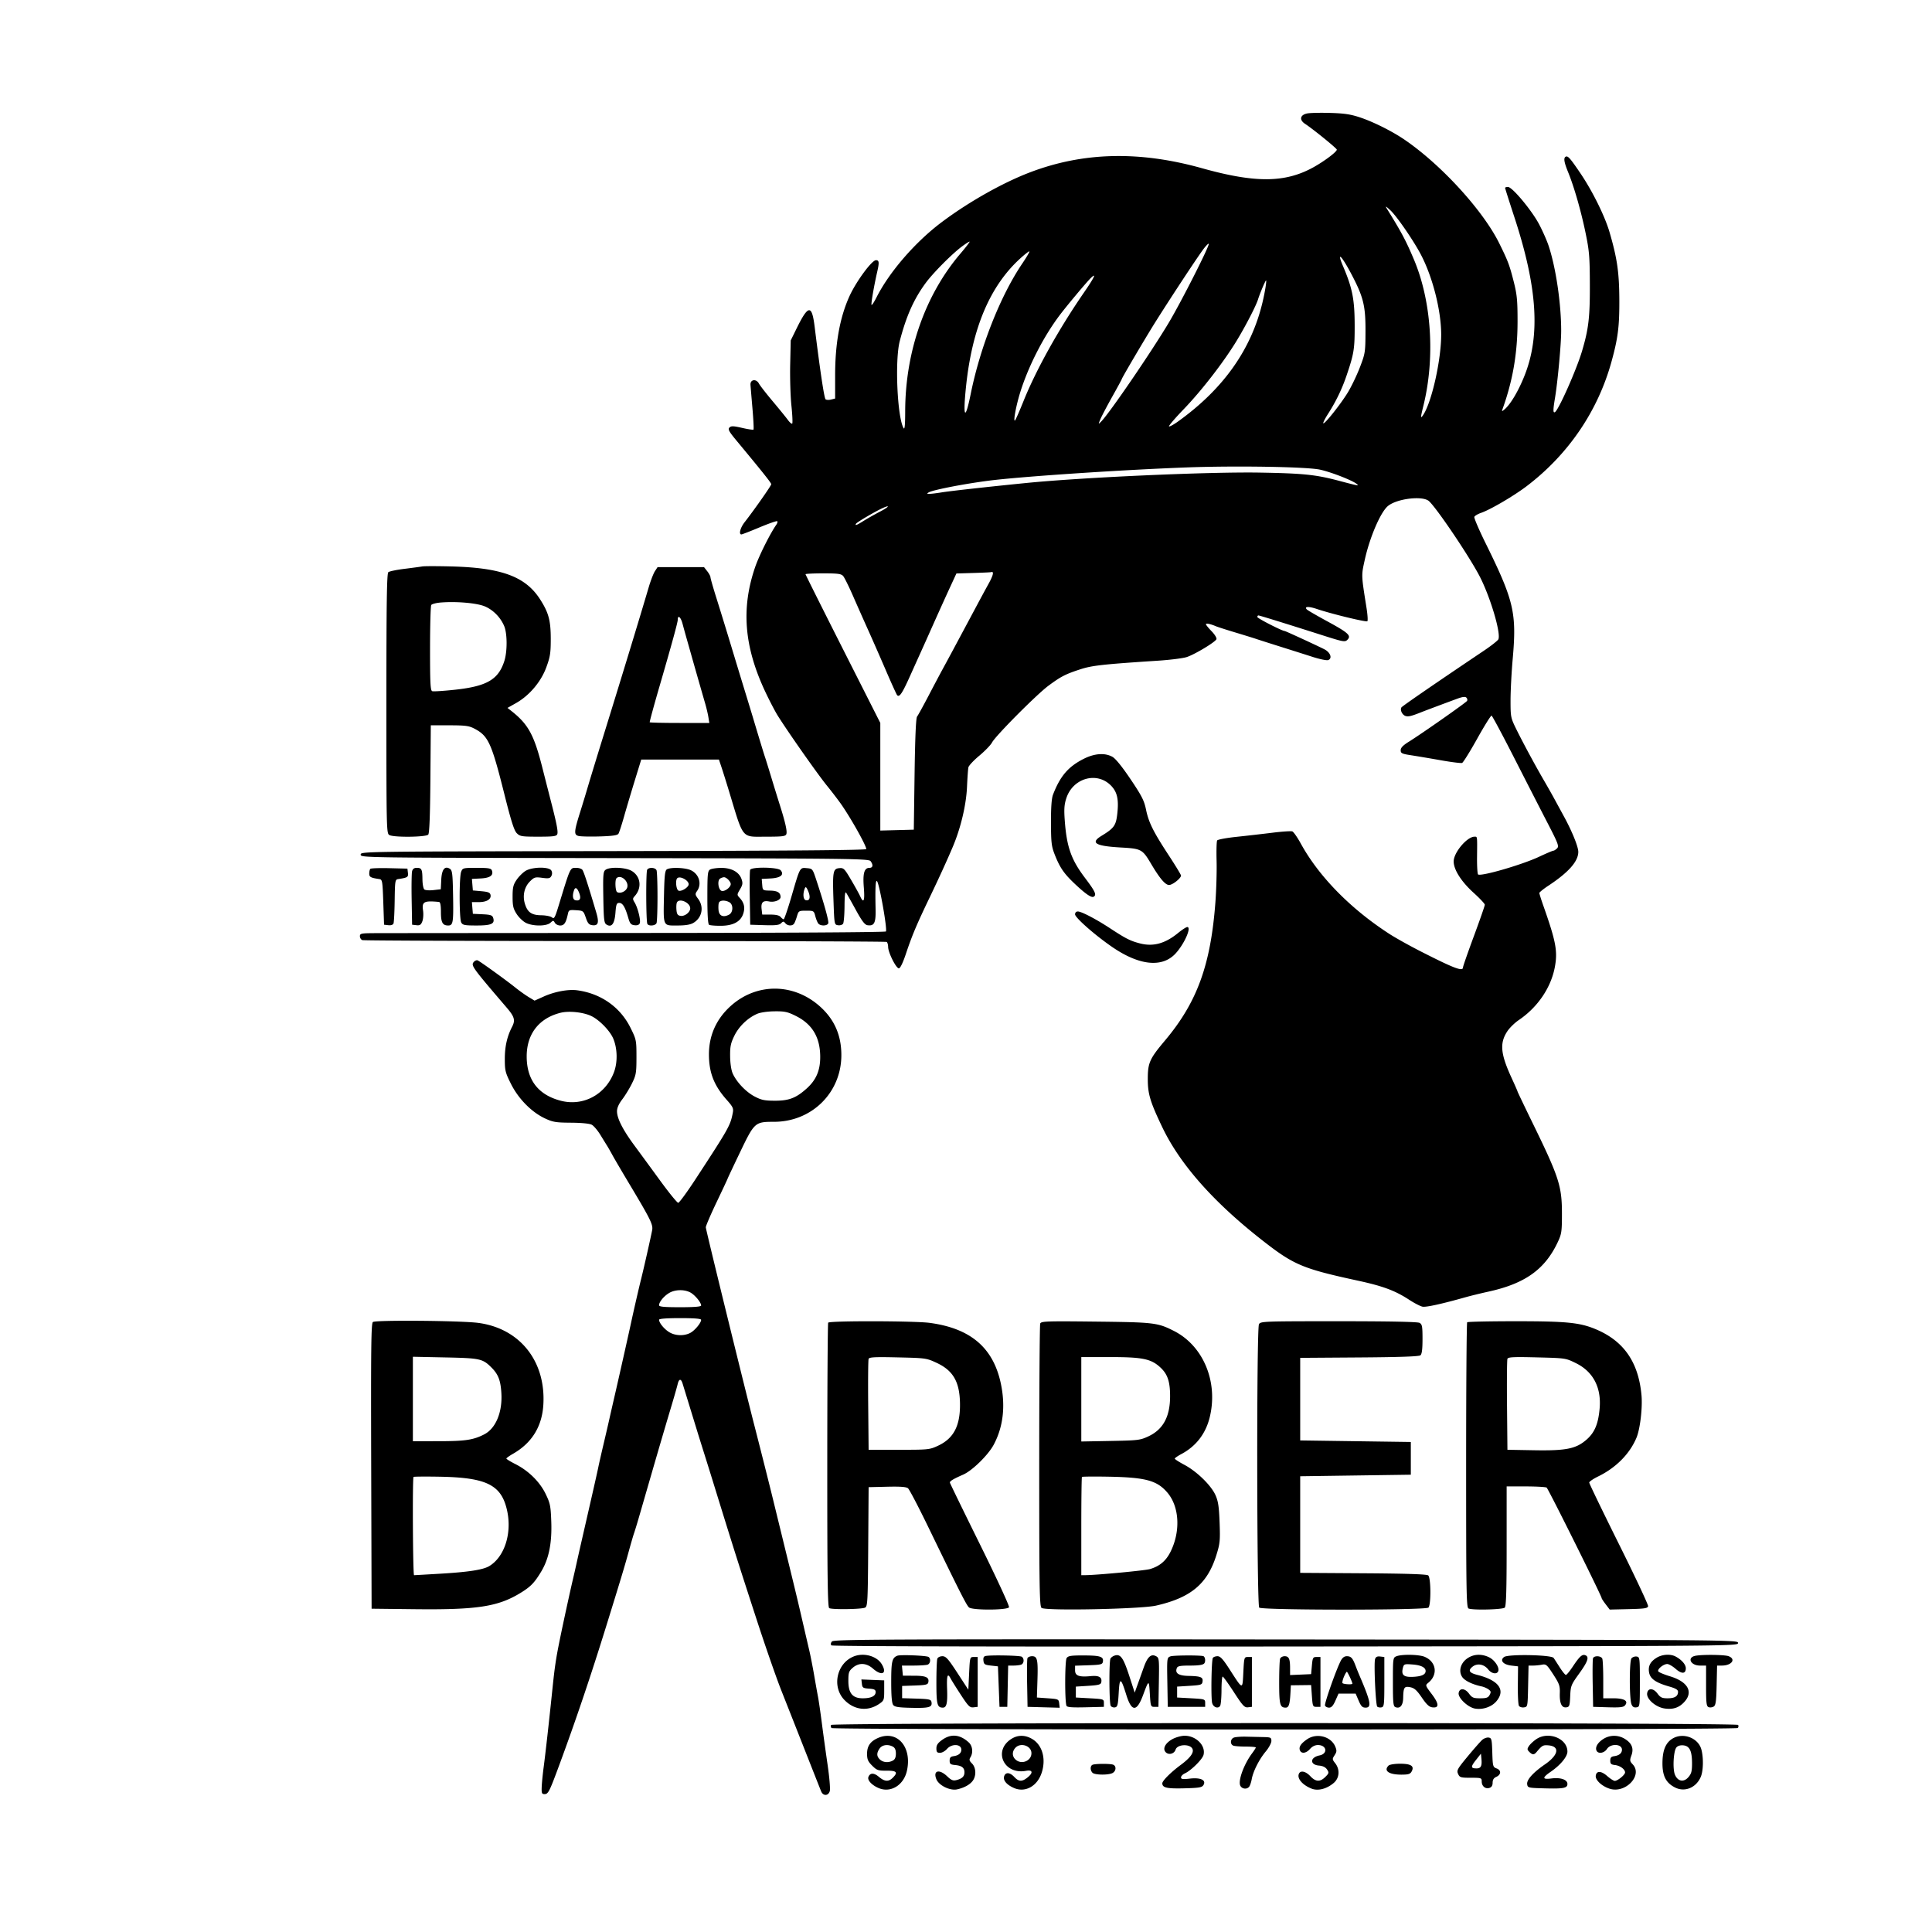 <svg xmlns="http://www.w3.org/2000/svg" width="1240" height="1240"><path d="M839 72.813c-4.591.901-5.258 4.133-1.377 6.676C842.835 82.903 858 95.223 858 96.042c0 1.432-8.239 7.608-15.329 11.489-18.008 9.86-37.082 9.979-71.171.445-40.277-11.264-76.251-10.396-110.5 2.664-17.539 6.689-39.32 18.983-56.591 31.943-16.939 12.712-33.612 31.943-41.845 48.266-1.484 2.943-2.917 5.131-3.185 4.864-.456-.456 1.523-12.013 3.665-21.406 1.357-5.951 1.201-7.307-.839-7.307-2.671 0-12.81 13.803-17.065 23.233-6.139 13.606-9.14 30.279-9.14 50.78v14.77l-2.645.664c-1.454.365-3.031.277-3.504-.196-.879-.879-3.47-18.124-7.002-46.604-1.784-14.386-4.075-14.12-11.668 1.353l-3.681 7.5-.344 15.495c-.19 8.523.168 20.39.794 26.372.626 5.983.857 11.159.513 11.503-.344.345-1.602-.713-2.795-2.351-1.192-1.637-5.58-7.036-9.751-11.998-4.17-4.962-8.138-10.061-8.817-11.332-1.737-3.25-5.668-2.662-5.424.811.097 1.375.675 8.296 1.285 15.381.611 7.085.9 13.091.644 13.347-.257.257-3.535-.234-7.286-1.091-5.661-1.293-7.045-1.332-8.148-.233-1.104 1.101-.344 2.512 4.5 8.35C489.707 303.286 495 309.932 495 310.79c0 .902-10.971 16.544-17.114 24.401-2.744 3.511-3.864 7.809-2.034 7.809.469 0 5.709-2.035 11.645-4.522s11.049-4.265 11.363-3.952c.313.314.034 1.336-.621 2.272-3.953 5.652-11.027 19.796-13.523 27.039-9.136 26.504-7.156 51.179 6.423 80.065 2.74 5.829 6.405 12.848 8.143 15.598 6.949 10.994 25.531 37.435 31.272 44.5 3.352 4.125 7.651 9.75 9.553 12.5 6.36 9.197 15.893 26.266 15.893 28.457 0 .711-51.071 1.117-162.25 1.29-161.499.252-162.25.262-162.25 2.253s.749 2.001 163 2.247c151.842.231 163.086.364 164.25 1.942 1.831 2.48 1.527 4.311-.715 4.311-3.345 0-4.349 3.524-3.607 12.666.695 8.562-.125 10.511-2.348 5.584-.682-1.513-3.307-6.26-5.832-10.55-4.278-7.267-4.801-7.78-7.635-7.5-4.001.395-4.319 2.255-3.644 21.3.527 14.875.551 15.003 2.918 15.337 1.313.186 2.768-.264 3.235-1 .466-.735.881-5.837.921-11.337.052-6.949.376-9.542 1.062-8.5.543.825 3.329 5.775 6.191 11 3.961 7.231 5.755 9.578 7.509 9.827 4.323.613 5.368-1.461 5.173-10.264-.303-13.695-.033-19.022.912-18.013 1.531 1.635 6.682 30.715 5.717 32.277-.33.535-66.402.931-161.333.967-88.426.034-164.262.094-168.524.134-6.912.064-7.75.277-7.75 1.965 0 1.041.695 2.16 1.545 2.486.85.326 76.713.596 168.585.6 91.872.005 167.452.263 167.955.574.503.311.929 1.776.947 3.256.043 3.607 5.108 13.691 6.876 13.691.889 0 2.582-3.504 4.59-9.5 3.931-11.739 6.883-18.736 15.185-36 5.799-12.058 11.153-23.777 14.848-32.5 5.112-12.07 8.612-26.836 9.124-38.5.254-5.775.655-11.4.891-12.5.236-1.1 3.395-4.475 7.021-7.5 3.625-3.025 7.284-6.819 8.132-8.432 2.258-4.298 28.733-30.93 36.301-36.517 8.008-5.912 10.821-7.36 20.339-10.467 7.535-2.46 14.42-3.225 49.751-5.531 8.025-.524 16.459-1.596 18.742-2.383 5.361-1.847 18.206-9.604 18.9-11.415.3-.78-1.068-3.039-3.098-5.118-1.999-2.047-3.634-4.07-3.634-4.497 0-.788 2.885-.197 6.5 1.332 1.1.465 6.725 2.268 12.5 4.006 5.775 1.738 11.625 3.548 13 4.023 1.375.475 8.35 2.704 15.5 4.954 7.15 2.249 16.669 5.27 21.153 6.712 4.484 1.442 8.903 2.334 9.82 1.982 2.803-1.076 1.421-4.949-2.473-6.926-4.972-2.525-24.946-11.723-25.456-11.723-1.605 0-17.544-8.151-17.544-8.973 0-.565.303-1.027.674-1.027.71 0 17.263 5.125 41.139 12.738 13.37 4.264 14.423 4.454 15.983 2.894 2.647-2.647.683-4.46-12.737-11.758-6.735-3.663-12.692-7.107-13.239-7.654-1.994-1.994 1-2.175 6.313-.381 9.431 3.184 31.759 8.602 32.48 7.881.383-.383.143-4.189-.533-8.458-3.423-21.626-3.39-20.721-1.143-30.936 3.163-14.383 10.055-30.456 14.781-34.473 5.689-4.834 22.404-6.863 26.442-3.209 4.982 4.509 25.371 34.695 32.272 47.78 6.823 12.938 13.941 36.554 12.304 40.822-.319.83-4.552 4.179-9.408 7.442-30.867 20.743-52.328 35.503-52.851 36.349-1.019 1.649.509 4.824 2.648 5.503 1.814.575 3.743.103 10.375-2.539 2.358-.939 15.953-6.037 22.796-8.548 3.397-1.247 5.108-1.449 5.863-.694.587.587.78 1.531.429 2.099-.716 1.158-29.215 21.143-37.338 26.183-3.767 2.338-5.25 3.882-5.25 5.468 0 1.959.765 2.327 6.75 3.244 3.712.569 12.298 2.017 19.079 3.217 6.781 1.201 12.9 1.964 13.598 1.696.698-.267 5.05-7.263 9.671-15.545 4.621-8.282 8.775-14.948 9.23-14.813.455.134 6.898 12.157 14.317 26.718 7.419 14.561 17.035 33.328 21.368 41.706 7.045 13.619 7.719 15.393 6.362 16.75-.835.835-1.909 1.518-2.387 1.518s-4.609 1.755-9.179 3.901c-10.879 5.107-36.836 12.652-39.112 11.369-.441-.25-.752-5.25-.691-11.112.145-13.891.234-13.158-1.602-13.158-4.826 0-13.41 10.189-13.395 15.9.014 5.328 4.914 12.994 12.945 20.25 3.864 3.493 7.031 6.884 7.036 7.537.006.653-3.14 9.699-6.99 20.103-3.85 10.405-7 19.433-7 20.064 0 2.85-5.414.821-26.755-10.027-7.291-3.705-16.501-8.836-20.467-11.402-24.996-16.17-45.279-36.856-56.902-58.033-2.176-3.965-4.617-7.462-5.424-7.772-.807-.31-6.527.066-12.71.836-6.183.769-16.549 1.957-23.036 2.639-6.487.682-12.106 1.727-12.487 2.322-.381.596-.547 6.483-.371 13.083.177 6.6-.165 18.525-.759 26.5-3.004 40.281-11.75 64.31-32.312 88.765-10.042 11.944-11.126 14.411-11.084 25.235.035 9.232 1.601 14.365 9.287 30.447 11.257 23.553 32.363 47.55 63.122 71.767 21.2 16.691 26.447 18.933 62.74 26.81 15.863 3.443 23.685 6.371 32.624 12.213 3.281 2.145 7.125 4.131 8.542 4.415 2.309.461 12.3-1.736 27.992-6.157 3.025-.852 9.543-2.44 14.484-3.529 23.423-5.161 36.147-14.281 44.357-31.793 2.434-5.194 2.659-6.729 2.659-18.173 0-17.667-1.853-23.432-18.502-57.554-5.499-11.269-9.998-20.679-9.998-20.909 0-.23-1.722-4.158-3.827-8.728-7.121-15.464-7.742-22.329-2.706-29.938 1.45-2.192 4.751-5.417 7.335-7.167 12.243-8.29 20.819-21.005 23.217-34.423 1.773-9.92.564-16.234-7.469-39.012-1.402-3.977-2.55-7.626-2.55-8.109 0-.482 2.587-2.582 5.75-4.667 13.001-8.57 19.25-15.635 19.25-21.764 0-3.248-4.01-13.173-9.073-22.452L997.231 512c-1.349-2.475-4.155-7.425-6.236-11-5.601-9.625-13.622-24.489-17.807-33-3.573-7.265-3.688-7.844-3.688-18.5 0-6.05.62-17.975 1.379-26.5 2.64-29.689.832-37.413-17.431-74.445-4.217-8.549-7.449-16.111-7.183-16.803.266-.693 2.227-1.862 4.359-2.599 6.03-2.084 21.1-10.927 29.376-17.237 26.676-20.342 45.583-48.157 54.323-79.916 4.13-15.004 5.07-22.444 4.994-39.5-.08-17.698-1.361-26.595-6.252-43.394-3.005-10.324-10.967-26.434-18.731-37.902-6.68-9.866-8.115-11.458-9.536-10.579-1.366.844-.896 3.651 1.654 9.875 3.823 9.336 8.253 24.759 11.199 39 2.392 11.556 2.697 15.277 2.749 33.5.06 20.836-.828 28.281-5.072 42.5-3.542 11.864-14.925 37.515-17.301 38.983-1.286.795-1.288-1.358-.008-8.983 1.729-10.294 3.976-34.629 3.979-43.076.005-17.626-3.422-40.785-8.108-54.794-1.128-3.371-3.874-9.567-6.104-13.769-4.764-8.978-17.187-23.861-19.917-23.861-1.028 0-1.869.264-1.869.586 0 .322 2.677 8.76 5.948 18.75 14.826 45.272 16.789 76.002 6.505 101.823-3.844 9.653-8.807 18.084-12.608 21.423-1.692 1.486-2.056 1.564-1.615.347 6.724-18.547 9.77-36.267 9.77-56.831 0-13.365-.362-17.07-2.484-25.436-2.686-10.587-3.695-13.253-9.323-24.621-10.494-21.195-37.672-50.819-61.193-66.699-7.641-5.159-19.275-10.983-27.572-13.803-6.348-2.157-10.221-2.765-19.428-3.053-6.325-.197-13.075-.05-15 .327M890.171 134c9.506 15.372 12.157 20.355 17.293 32.5 11.374 26.897 13.719 63.106 6.089 94-1.858 7.522-1.889 8.438-.208 5.973 5.546-8.133 11.684-35.5 11.638-51.882-.045-15.602-5.597-37.23-13.244-51.591-4.866-9.138-15.322-24.279-19.338-28-3.017-2.796-3.465-2.997-2.23-1M617.5 158.115c-6.43 4.788-18.48 16.892-23.281 23.385-7.648 10.343-12.558 21.333-16.756 37.5-3.187 12.276-1.573 48.832 2.461 55.758.726 1.246 1.024-1.836 1.046-10.834.092-38.342 12.824-74.657 35.47-101.174 3.641-4.262 6.268-7.719 5.84-7.682-.429.038-2.58 1.409-4.78 3.047m154.292 2.588c-6.091 8.474-26.323 39.437-33.52 51.297C729.908 225.785 720 242.74 720 243.269c0 .21-2.756 5.297-6.123 11.306-3.368 6.009-6.781 12.5-7.585 14.425-1.458 3.493-1.457 3.496.522 1.5 5.296-5.341 32.119-44.579 43.354-63.42 8.109-13.599 26.443-49.802 25.632-50.614-.309-.308-2.112 1.599-4.008 4.237m-117.104 5.299c-19.377 17.709-30.786 44.757-34.679 82.209-2.073 19.946-.565 22.366 2.985 4.789 6.127-30.335 19.064-63.079 33.133-83.861 2.741-4.049 4.79-7.555 4.554-7.791-.236-.237-2.933 1.858-5.993 4.654m207.243 4.677c6.056 14.231 7.483 21.401 7.528 37.821.042 15.532-.408 18.352-5.191 32.5-2.917 8.63-6.786 16.645-11.874 24.598-1.959 3.062-3.338 5.791-3.065 6.064.796.796 11.314-12.451 15.861-19.976 2.292-3.795 5.742-11.014 7.666-16.043 3.379-8.835 3.499-9.615 3.549-23.143.061-16.297-1.342-21.949-9.105-36.673-6.204-11.766-9.55-14.974-5.369-5.148M700.242 178.3c-2.799 2.669-16.124 18.611-20.623 24.672-10.117 13.63-19.38 31.761-24.612 48.171-2.78 8.722-4.906 20.002-3.519 18.673.393-.377 2.856-6.002 5.474-12.5 8.086-20.073 22.584-46.098 38.754-69.566 6.601-9.581 8.231-12.984 4.526-9.45m109.996 6.45c-1.105 2.613-2.345 5.875-2.755 7.25-1.255 4.203-8.411 18.005-14.259 27.5-8.365 13.582-22.229 31.439-33.464 43.104-5.529 5.74-9.783 10.706-9.453 11.036.329.33 2.983-1.113 5.896-3.206 29.138-20.932 47.045-46.31 54.21-76.828 1.547-6.591 2.654-13.606 2.147-13.606-.172 0-1.218 2.137-2.322 4.75M761.5 300.009c-39.324 1.464-98.513 5.333-123 8.04-15.492 1.712-39.418 6.209-42.436 7.975-1.318.771-1.249.919.436.94 1.1.013 4.619-.405 7.821-.929 5.446-.892 28.9-3.499 54.179-6.023 36.516-3.645 117.301-7.246 150-6.686 28.076.481 36.026 1.302 50.888 5.254 12.436 3.308 13.331 3.458 11.215 1.89-3.303-2.448-16.574-7.567-23.465-9.051-8.52-1.836-54.073-2.585-85.638-1.41M566 326.332c-4.793 2.244-15.986 8.837-16.55 9.749-.947 1.532.381 1.051 4.8-1.739 2.316-1.462 7.096-4.162 10.622-6 5.927-3.089 6.815-4.671 1.128-2.01m-295 37.227c-1.375.24-6.55.935-11.5 1.546s-9.562 1.568-10.25 2.126c-.982.796-1.25 18.89-1.25 84.356 0 81.375.046 83.367 1.934 84.378 2.971 1.59 23.567 1.341 24.93-.301.753-.908 1.194-12.387 1.373-35.75l.263-34.414 12 .022c10.384.02 12.555.317 16.124 2.207 8.825 4.672 10.859 9.156 19.146 42.211 4.282 17.078 6.201 23.107 7.898 24.81 2.066 2.075 3.143 2.25 13.818 2.25 9.642 0 11.678-.265 12.185-1.585.615-1.603-.373-6.788-3.889-20.415a7784.388 7784.388 0 01-5.773-22.609c-5.306-20.889-8.988-27.58-19.901-36.159l-2.392-1.881 5.433-3.066c8.584-4.844 16.042-13.636 19.468-22.948 2.502-6.8 2.881-9.226 2.871-18.337-.013-11.775-1.364-16.781-6.83-25.313-9.34-14.578-24.614-20.273-56.658-21.125-9.075-.241-17.625-.243-19-.003m149.345 3.037c-.935 1.428-2.72 6.04-3.965 10.25-6.398 21.62-16.685 55.375-28.085 92.154-4.688 15.125-9.577 31.1-10.863 35.5a1041.33 1041.33 0 01-5.012 16.5c-4.029 12.815-4.167 14.774-1.096 15.545 1.393.35 7.532.483 13.642.295 8.192-.251 11.339-.71 11.979-1.749.478-.774 2.091-5.724 3.585-11 1.494-5.275 4.586-15.666 6.873-23.091l4.157-13.5h49.864l1.674 5c.92 2.75 3.039 9.5 4.709 15 9.683 31.905 7.712 29.5 24.179 29.5 10.235 0 12.172-.248 12.702-1.628.668-1.743-.648-7.626-4.225-18.872-1.224-3.85-3.655-11.725-5.402-17.5-1.747-5.775-3.563-11.625-4.036-13-.719-2.093-4.235-13.628-8.076-26.5-.492-1.65-2.688-8.85-4.879-16-2.191-7.15-6.297-20.65-9.125-30-2.828-9.35-6.897-22.57-9.043-29.377-2.146-6.808-3.902-12.935-3.902-13.616 0-.68-.933-2.423-2.073-3.872L451.855 364H422.046l-1.701 2.596m204.324 1.151l-10.831.322-3.79 8.216c-3.545 7.683-8.918 19.586-14.091 31.215a1829.4 1829.4 0 01-4.49 10 9837.552 9837.552 0 00-7.43 16.48c-4.995 11.105-6.751 13.719-8.217 12.228-.382-.389-3.6-7.458-7.149-15.708s-8.684-19.95-11.411-26c-2.727-6.05-7.122-15.95-9.767-22-2.646-6.05-5.484-11.788-6.307-12.75-1.262-1.476-3.273-1.75-12.841-1.75-6.24 0-11.345.245-11.345.544 0 .3 10.8 21.898 24 47.997l24 47.453v69.074l10.75-.284 10.75-.284.5-35.598c.334-23.764.868-36.064 1.606-37 .608-.771 3.929-6.802 7.38-13.402s7.507-14.25 9.013-17c1.506-2.75 4.305-7.925 6.219-11.5l7.631-14.25c2.283-4.262 6.013-11.238 8.288-15.5 2.275-4.262 5.648-10.49 7.495-13.838 2.922-5.296 3.452-7.928 1.451-7.2-.32.117-5.457.358-11.414.535m-341.647 18.944c-3.013.236-5.819.965-6.235 1.619-.416.655-.763 13.242-.772 27.971-.012 21.982.235 26.878 1.378 27.316.766.294 7.465-.132 14.885-.947 20.31-2.232 27.676-6.566 31.448-18.502 1.947-6.161 1.877-17.645-.137-22.361-2.377-5.569-7.01-10.293-12.332-12.573-5.041-2.16-18.041-3.322-28.235-2.523m151.984 11.059c.005 1.654-3.824 15.627-11.716 42.75-3.563 12.246-6.29 22.239-6.29 23.049 0 .248 8.609.451 19.132.451h19.131l-.605-3.75c-.333-2.062-1.263-6-2.065-8.75-1.582-5.42-7.973-27.749-8.874-31-.305-1.1-1.452-5.15-2.551-9a787.402 787.402 0 01-3.121-11.25c-1.12-4.236-3.052-5.824-3.041-2.5M695.5 487.061c-9.86 4.988-15.05 11.048-19.647 22.939-.923 2.388-1.339 8.108-1.31 18 .039 12.821.317 15.195 2.407 20.5 3.28 8.329 5.87 12.124 12.672 18.571 7.031 6.664 10.92 9.33 12.334 8.456 1.991-1.23 1.01-3.341-5.652-12.162-8.84-11.703-11.702-19.881-12.93-36.938-.518-7.209-.3-10.133 1.063-14.237 4.248-12.791 19.473-17.127 28.486-8.113 4.071 4.071 5.189 8.791 4.221 17.822-.852 7.943-1.98 9.553-10.233 14.601-7.277 4.451-3.88 6.513 12.239 7.43 13.531.77 14.037 1.045 19.805 10.764 5.459 9.197 8.976 13.306 11.389 13.306 2.219 0 7.656-4.295 7.656-6.047 0-.531-3.463-6.251-7.696-12.71-10.104-15.419-13.043-21.316-14.758-29.613-1.205-5.829-2.709-8.785-9.918-19.5-5.402-8.029-9.644-13.268-11.644-14.38-4.852-2.699-11.488-2.229-18.484 1.311m-457.803 70.576c-.383.383-.697 1.738-.697 3.011 0 2.27.821 2.721 6.5 3.575 1.867.28 2.033 1.264 2.5 14.789l.5 14.488 2.756.317c1.723.198 2.965-.23 3.315-1.142.308-.802.643-7.464.744-14.803.173-12.505.311-13.364 2.185-13.647 6.147-.93 6.633-1.239 6.313-4.01l-.313-2.715-11.553-.28c-6.355-.154-11.867.033-12.25.417m26.786 1.613c-.305 1.237-.426 9.45-.269 18.25l.286 16 2.75.316c2.232.257 2.951-.213 3.823-2.5.59-1.549.799-4.659.462-6.912-.845-5.664.574-6.431 10.215-5.522.855.081 1.25 2.108 1.25 6.418 0 6.771 1.038 8.7 4.681 8.7 3.147 0 3.44-1.881 3.105-19.892-.249-13.381-.515-15.537-2.036-16.495-3.288-2.071-5.216.404-5.544 7.116l-.295 6.021-4.705.534c-2.589.294-5.222.108-5.853-.412-.631-.52-1.177-3.42-1.213-6.444-.078-6.56-.508-7.428-3.68-7.428-1.681 0-2.592.689-2.977 2.25m31.492.315c-1.303 3.427-1.253 30.046.06 32.501.904 1.688 2.159 1.934 9.878 1.934 9.503 0 11.832-1.076 10.617-4.906-.531-1.671-1.657-2.05-6.833-2.298l-6.197-.296-.31-3.75-.311-3.75h4.37c5.088 0 8.122-1.822 7.601-4.566-.295-1.554-1.446-2.032-5.859-2.434l-5.491-.5-.307-3.698-.308-3.699 5.704-.301c6.002-.318 8.316-2.001 7.102-5.166-.518-1.348-2.223-1.636-9.684-1.636-8.801 0-9.084.072-10.032 2.565m41.353-.624c-1.744 1.064-4.331 3.642-5.75 5.729-2.17 3.193-2.578 4.913-2.578 10.862 0 5.95.419 7.714 2.65 11.154 1.457 2.247 4.172 4.813 6.034 5.7 4.588 2.188 13.094 2.125 15.569-.115 1.811-1.639 1.961-1.639 2.879 0 .532.951 2.08 1.729 3.439 1.729 2.545 0 3.692-1.712 4.892-7.303.568-2.646.866-2.787 5.293-2.5 4.58.296 4.727.409 6.243 4.803 1.272 3.685 2.048 4.557 4.283 4.817 3.69.428 4.328-1.704 2.428-8.115-5.403-18.237-8.047-26.357-8.938-27.452-.559-.687-2.257-1.25-3.772-1.25-4.194 0-3.702-1.044-11.461 24.308-2.378 7.77-2.881 8.653-4.27 7.5-.867-.72-3.969-1.339-6.894-1.377-6.257-.082-8.844-1.927-10.513-7.497-1.554-5.187-.302-10.648 3.257-14.207 2.739-2.739 3.357-2.921 7.877-2.322 4.115.546 5.059.36 5.869-1.153.62-1.159.62-2.42.001-3.528-1.422-2.54-12.248-2.398-16.538.217m51.337-.685c-1.522 1.113-1.686 3.112-1.441 17.642.241 14.335.495 16.525 2.026 17.489 3.292 2.074 5.196-.406 5.75-7.489.431-5.52.769-6.398 2.462-6.398 2.169 0 3.786 2.673 5.746 9.5 1.086 3.782 1.732 4.551 4.048 4.817 1.818.209 2.964-.228 3.37-1.285.733-1.911-1.308-10.081-3.339-13.367-1.265-2.045-1.257-2.541.065-4.001 4.748-5.247 3.936-12.587-1.784-16.122-3.829-2.366-14.089-2.844-16.903-.786m26.714-.061c-.875 1.417-.758 33.383.128 34.817.972 1.573 5.219 1.144 5.886-.594.334-.87.607-8.483.607-16.918 0-8.435-.273-16.048-.607-16.918-.71-1.852-4.94-2.124-6.014-.387m12.621-.218c-1.201.757-1.565 3.973-1.824 16.121-.445 20.847-.846 19.902 8.439 19.902 5.281 0 8.433-.506 10.402-1.669 5.575-3.293 6.962-10.163 3.106-15.379-2.037-2.755-2.089-3.162-.667-5.193 3.11-4.44 1.203-10.744-3.996-13.211-3.597-1.707-13.103-2.058-15.46-.571m27.75.103c-1.557.907-1.75 2.879-1.75 17.911 0 11.068.374 17.122 1.085 17.562.597.369 3.977.654 7.511.634 7.937-.046 12.729-2.61 14.413-7.714 1.293-3.918.624-7.029-2.17-10.087-1.911-2.09-1.909-2.153.118-5.589 1.723-2.919 1.876-3.978.959-6.609-1.571-4.506-6.467-7.195-13.034-7.158-2.96.017-6.17.489-7.132 1.05m25.693.207c-.271.707-.369 8.92-.218 18.25l.275 16.963 9.142.286c7.102.222 9.48-.051 10.651-1.222 1.327-1.326 1.656-1.331 2.73-.036 1.493 1.799 4.569 1.92 5.668.222.445-.687 1.273-2.825 1.841-4.75.998-3.384 1.195-3.5 5.936-3.5 4.767 0 4.93.099 5.809 3.5.497 1.925 1.368 4.063 1.936 4.75 1.394 1.689 5.72 1.588 6.387-.149.496-1.293-2.711-12.841-7.942-28.601-2.096-6.313-2.264-6.509-5.843-6.806-4.535-.378-4.274-.86-9.795 18.056-2.368 8.112-4.636 14.75-5.04 14.75-.404 0-1.295-.675-1.98-1.5-.818-.986-3.05-1.5-6.513-1.5h-5.268l-.413-3.54c-.501-4.286.901-5.669 4.929-4.863 3.278.656 7.274-.933 7.25-2.882-.036-2.819-1.934-3.994-6.629-4.103-4.854-.112-4.856-.114-5.163-3.81l-.308-3.699 5.704-.301c6.38-.338 8.868-2.341 6.481-5.218-1.721-2.074-18.845-2.333-19.627-.297m-85.776 5.38c-1.076 1.075-.765 8.155.39 8.868 2.073 1.281 5.903-.527 6.546-3.091 1.002-3.989-4.305-8.409-6.936-5.777m39 0c-1.324 1.323-.684 7.389.841 7.974 1.882.722 6.492-2.195 6.492-4.107 0-2.584-5.641-5.559-7.333-3.867m27.509.203c-2.014 1.277-1.112 7.531 1.148 7.959 2.036.386 5.676-2.444 5.676-4.413 0-1.607-2.763-4.421-4.321-4.401-.649.009-1.775.393-2.503.855m54.408 6.197c-1.452 3.463-1.115 7.348.669 7.718 2.496.517 3.095-1.968 1.424-5.903-1.078-2.539-1.6-2.991-2.093-1.815M368.48 571.25c-1.27 3.476-.908 6.183.876 6.553 2.893.599 3.757-1.043 2.417-4.595-1.263-3.346-2.514-4.089-3.293-1.958m65.918 8.155c-.296.772-.395 2.91-.218 4.75.251 2.626.821 3.416 2.652 3.675 2.685.381 6.168-2.348 6.168-4.83 0-3.821-7.338-6.888-8.602-3.595m27 0c-.296.772-.395 2.91-.218 4.75.356 3.725 3.044 4.866 6.768 2.873 2.721-1.456 2.796-6.56.118-7.993-2.739-1.465-6.034-1.283-6.668.37M690 586.835c0 2.121 12.547 13.177 23.644 20.836 17.547 12.11 32.422 13.626 40.982 4.176 5.6-6.181 10.277-16.847 7.388-16.847-.68 0-3.324 1.709-5.875 3.797-8.343 6.829-15.991 8.913-24.535 6.688-6.187-1.612-8.964-3.019-19.218-9.742-8.968-5.88-18.297-10.743-20.608-10.743-1.058 0-1.778.743-1.778 1.835m-385.958 30.614c-1.848 2.227-1.038 3.347 21.208 29.317 4.981 5.815 5.606 8.071 3.404 12.289-3.17 6.076-4.654 12.612-4.654 20.507 0 7.566.31 8.826 3.973 16.144 4.776 9.542 13.169 18.066 21.746 22.085 5.141 2.409 6.999 2.717 16.781 2.783 6.709.045 11.898.557 13.303 1.313 1.267.682 3.742 3.585 5.5 6.451 1.758 2.866 3.755 6.1 4.437 7.186.681 1.087 2.18 3.718 3.331 5.846 1.151 2.129 6.099 10.563 10.997 18.744 13.485 22.523 15.156 25.909 14.506 29.386-.839 4.484-5.519 25.213-7.112 31.5-1.295 5.11-4.693 19.895-6.436 28-1.547 7.193-8.215 36.873-10.56 47-1.337 5.775-2.876 12.525-3.419 15-.544 2.475-2.158 9.45-3.588 15.5-1.43 6.05-2.964 12.8-3.41 15-.735 3.626-3.436 15.555-10.642 47-1.386 6.05-2.91 12.8-3.385 15a753.67 753.67 0 01-2.397 10.5c-1.728 7.332-5.998 26.962-8.157 37.5-2.649 12.928-3.4 17.928-4.959 33-2.151 20.81-4.365 40.527-5.613 50-.579 4.4-1.131 10.025-1.225 12.5-.147 3.862.107 4.5 1.791 4.5 2.397 0 3.12-1.418 9.435-18.5 10.608-28.692 20.23-57.176 30.404-90 9.236-29.799 11.63-37.742 14.167-47 1.432-5.225 3.004-10.625 3.494-12 .489-1.375 1.802-5.65 2.918-9.5 1.116-3.85 5.221-18.025 9.121-31.5 3.901-13.475 8.922-30.575 11.158-38 2.236-7.425 4.371-14.85 4.744-16.5.827-3.653 2.166-3.863 3.196-.5.421 1.375 2.633 8.575 4.914 16l5.07 16.5c.507 1.65 2.197 7.05 3.757 12 1.559 4.95 4.017 12.825 5.462 17.5 13.885 44.939 16.067 51.83 28.494 90 5.461 16.775 12.515 37.025 15.674 45 3.159 7.975 9.995 25.3 15.19 38.5s9.863 25.013 10.372 26.25c1.292 3.141 4.755 2.949 5.572-.309.353-1.407-.292-8.945-1.435-16.75-1.142-7.805-2.8-19.816-3.684-26.691-.885-6.875-2-14.525-2.479-17-.479-2.475-1.606-8.775-2.505-14-.899-5.225-2.266-12.2-3.039-15.5-.773-3.3-2.34-10.05-3.481-15-4.028-17.46-4.934-21.249-11.361-47.5-3.567-14.575-7.365-30.1-8.438-34.5-2.154-8.829-7.933-31.752-11.723-46.5C477.002 886.986 453 789.115 453 787.72c0-.903 3.15-8.234 7-16.29 3.85-8.057 7-14.784 7-14.95 0-.166 3.567-7.738 7.927-16.827 9.282-19.352 9.616-19.653 21.829-19.653C521.063 720 540 701.258 540 677.203c0-12.609-4.353-22.672-13.371-30.908-16.753-15.299-40.525-15.702-57.261-.97-9.468 8.334-14.377 19.096-14.353 31.463.023 11.724 3.251 19.941 11.467 29.192 3.913 4.405 4.388 5.431 3.838 8.274-1.585 8.181-2.459 9.738-23.86 42.488-5.478 8.383-10.502 15.246-11.165 15.25-.663.004-5.838-6.345-11.5-14.11a6067.724 6067.724 0 00-16.666-22.75c-7.41-10.039-11.105-17.308-11.119-21.873-.007-2.158 1.128-4.733 3.394-7.702 1.873-2.453 4.684-7.069 6.247-10.258 2.602-5.307 2.843-6.737 2.846-16.846.003-10.763-.094-11.242-3.771-18.687-6.603-13.369-18.998-22.112-34.277-24.178-5.705-.772-14.452.853-21.41 3.975l-5.936 2.664-3.801-2.296c-2.091-1.263-5.827-3.923-8.302-5.912-6.112-4.913-22.973-17.071-24.469-17.646-.666-.255-1.786.229-2.489 1.076m55.692 32.581c-13.838 3.475-21.69 13.601-21.69 27.97 0 15.095 7.403 24.729 21.889 28.483 14.376 3.725 28.695-3.944 34.111-18.271 2.423-6.41 2.251-15.176-.423-21.577-2.115-5.062-8.994-12.12-14.195-14.565-5.216-2.452-14.304-3.394-19.692-2.04m126.266.648c-6.075 2.629-11.717 8.044-14.669 14.077-2.354 4.812-2.791 6.94-2.72 13.239.05 4.507.713 8.905 1.658 11.006 2.491 5.539 8.509 11.846 14.093 14.771 4.33 2.267 6.396 2.691 13.138 2.692 8.942.003 13.533-1.787 20.328-7.927 6.093-5.505 8.685-11.695 8.598-20.536-.122-12.357-5.152-20.708-15.622-25.94-5.292-2.645-7.154-3.049-13.714-2.978-4.395.047-9.063.719-11.09 1.596m-56.633 179.24c-3.365 2.052-6.367 5.731-6.367 7.805 0 .973 3.212 1.277 13.5 1.277 9.119 0 13.5-.356 13.5-1.096 0-1.988-4.107-6.908-7.029-8.419-3.949-2.042-9.853-1.854-13.604.433M423 847.035c0 1.979 3.227 5.942 6.472 7.947 3.856 2.384 9.49 2.606 13.499.533 2.922-1.511 7.029-6.431 7.029-8.419 0-.74-4.381-1.096-13.5-1.096-8.639 0-13.5.373-13.5 1.035M239.338 848.5c-1.127.831-1.312 16.433-1.097 92.5l.259 91.5 27.5.316c40.141.461 53.602-1.598 68-10.4 6.599-4.034 8.987-6.491 13.348-13.734 4.914-8.159 6.954-18.211 6.476-31.899-.358-10.235-.694-11.901-3.615-17.938-3.774-7.8-11.005-14.916-19.523-19.214-3.127-1.578-5.683-3.153-5.678-3.5.004-.347 1.891-1.707 4.194-3.023 12.131-6.93 18.679-17.492 19.529-31.499 1.693-27.921-15.04-48.988-41.731-52.541-11.001-1.464-65.823-1.924-67.662-.568m292.21.423c-.314.508-.578 41.761-.586 91.675-.011 71.954.247 90.913 1.247 91.531 1.682 1.04 20.822.77 23.029-.325 1.599-.792 1.759-3.933 2-39.083l.262-38.221 11.858-.283c8.527-.203 12.297.078 13.421 1 .86.706 6.695 11.858 12.967 24.783 20.616 42.483 24.673 50.486 26.223 51.718 2.375 1.889 24.918 1.739 25.651-.171.307-.798-8.068-18.904-18.609-40.234-10.542-21.33-19.245-39.198-19.339-39.706-.178-.957 2.185-2.388 8.536-5.171 5.841-2.558 16.051-12.568 19.587-19.203 6.035-11.323 7.61-24.517 4.641-38.89-4.802-23.246-19.379-35.765-45.758-39.296-9.704-1.299-64.34-1.403-65.13-.124m136.089.581c-.351.913-.637 42.068-.637 91.455 0 78.227.191 89.955 1.486 91.03 2.386 1.98 63.65.759 73.457-1.464 22.321-5.061 32.944-13.919 38.704-32.276 2.369-7.55 2.55-9.335 2.124-21-.373-10.215-.897-13.717-2.634-17.618-2.788-6.262-11.95-15.205-19.914-19.44-3.423-1.819-6.223-3.62-6.223-4.001 0-.382 1.913-1.711 4.25-2.956 9.305-4.952 15.505-12.931 18.104-23.298 5.695-22.712-3.879-46.037-22.854-55.682-10.48-5.327-12.684-5.592-50.113-6.013-32.009-.361-35.17-.249-35.75 1.263m140.398.43c-1.586 2.964-1.425 180.276.165 181.866 1.731 1.731 106.869 1.731 108.6 0 1.742-1.742 1.625-19.202-.139-20.666-.921-.764-13.948-1.193-41.75-1.373l-40.411-.261v-62l35.5-.5 35.5-.5v-21L870 925l-35.5-.5v-53l37.912-.262c25.953-.18 38.334-.613 39.25-1.373.943-.782 1.338-3.871 1.338-10.452 0-8.213-.234-9.468-1.934-10.378-1.26-.674-19.39-1.035-51.965-1.035-48.44 0-50.064.061-51.066 1.934m133.632-1.267c-.367.366-.667 41.718-.667 91.893 0 82.264.155 91.286 1.582 91.833 2.996 1.15 21.959.666 23.218-.593.892-.892 1.2-11.044 1.2-39.5V954l12.25.015c6.737.009 12.774.349 13.414.756 1.014.645 35.336 69.619 35.336 71.012 0 .29 1.158 2.047 2.574 3.903l2.574 3.374 12.164-.28c10.233-.236 12.213-.535 12.471-1.886.17-.884-8.262-18.842-18.737-39.907-10.475-21.065-19.046-38.811-19.046-39.435 0-.625 2.587-2.399 5.75-3.943 11.454-5.593 20.265-14.504 24.589-24.871 2.323-5.57 3.936-19.263 3.209-27.238-1.932-21.196-11.316-34.773-29.252-42.325-10.286-4.331-18.663-5.175-51.379-5.175-16.821 0-30.884.3-31.25.667M265 897.899V925l16.75-.011c16.92-.011 22.111-.797 29.096-4.409 7.345-3.799 11.67-14.212 10.949-26.365-.488-8.24-1.983-12.13-6.328-16.475-5.702-5.702-7.292-6.051-29.717-6.514l-20.75-.428v27.101m292.495-25.746c-.29.755-.407 14.192-.261 29.86l.266 28.487H577c19.029 0 19.637-.064 25.181-2.663 10.07-4.721 14.274-13.011 13.954-27.519-.299-13.598-4.495-20.752-15.036-25.641-6.451-2.992-7.008-3.07-24.838-3.478-14.823-.34-18.338-.161-18.766.954M694 898.094v27.093l18.75-.349c17.768-.331 19.044-.486 24.357-2.973 9.439-4.417 13.898-12.693 13.887-25.774-.007-9.207-1.565-13.97-5.927-18.132-6.097-5.816-11.464-6.959-32.682-6.959H694v27.094m273.503-25.964c-.294.768-.415 14.215-.269 29.883l.266 28.487 17 .302c20.761.369 27.08-.92 33.886-6.911 5.124-4.51 7.427-10.046 8.296-19.943 1.176-13.395-4.164-23.599-15.19-29.026-6.61-3.255-6.683-3.265-25.041-3.725-15.14-.38-18.507-.214-18.948.933m-702.087 75.787c-.76.76-.43 63.083.334 63.078.413-.002 8.175-.446 17.25-.985 17.889-1.063 27.086-2.501 31-4.846 9.677-5.797 14.584-20.694 11.574-35.131-3.526-16.909-12.908-21.718-43.408-22.249-8.983-.156-16.52-.096-16.75.133m428.999 0c-.228.229-.415 14.516-.415 31.75V1011l2.75-.03c7.659-.085 38.218-2.976 41.368-3.914 6.194-1.844 10.223-5.238 13.127-11.056 6.572-13.168 5.734-28.991-2.013-38.042-6.717-7.847-14.102-9.8-38.567-10.2-8.709-.142-16.022-.07-16.25.159m-160.449 105.624c-.818.985-.934 1.891-.322 2.503.609.609 106.969.868 291.408.708 289.697-.251 290.448-.257 290.448-2.252 0-1.995-.751-2.001-290.126-2.252-260.551-.226-290.257-.094-291.408 1.293m14.034 9.577c-10.959 4.347-14.253 19.339-6.123 27.864 6.258 6.561 14.968 7.619 22.261 2.704 3.235-2.18 3.362-2.509 3.362-8.726v-6.46l-7.321-.295-7.321-.295.321 2.795c.289 2.513.75 2.826 4.571 3.102 3.407.247 4.25.686 4.25 2.215 0 2.561-2.942 3.978-8.26 3.978-6.559 0-9.24-3.24-9.24-11.167 0-5.341.311-6.273 2.806-8.42 3.982-3.425 8.715-3.212 13.041.587 5.701 5.005 9.239 3.137 5.55-2.93-3.165-5.204-11.469-7.501-17.897-4.952m28-.459c-3.459 1.317-4 3.595-4 16.841 0 8.952.397 13.639 1.25 14.76 1.002 1.317 3.387 1.687 12.025 1.867 11.171.232 13.206-.379 12.557-3.771-.31-1.623-1.516-1.892-9.593-2.144l-9.239-.287v-7.844l8.239-.291c7.102-.25 8.288-.546 8.594-2.146.598-3.128-1.579-4.113-9.118-4.129l-7.215-.015-.313-3.25-.314-3.25h7.482c4.115 0 8.193-.273 9.063-.607 1.801-.691 2.128-3.938.498-4.945-1.415-.874-17.969-1.53-19.916-.789m56.657.176c-1.272.239-1.686 1.088-1.465 3 .272 2.357.828 2.723 4.808 3.165l4.5.5.5 13 .5 13h5l.279-13.25.279-13.25h3.389c1.864 0 4.101-.273 4.971-.607 1.886-.724 2.096-3.942.332-5.084-1.207-.781-19.477-1.156-23.093-.474m51.94 1.33c-1.165 1.663-1.262 27.552-.115 30.617.361.965 3.386 1.212 12.249 1l11.769-.282v-2.5c0-2.444-.2-2.511-9-3l-9-.5v-7l7.99-.5c6.665-.417 8.047-.798 8.333-2.298.617-3.24-1.455-4.444-6.769-3.933-7.538.724-10.054-.214-10.054-3.749v-2.942l8.739-.289c7.589-.251 8.785-.533 9.094-2.145.64-3.351-1.527-4.102-11.965-4.146-8.403-.036-10.272.24-11.271 1.667m30.403-1.436c-.825.314-1.831 1.066-2.235 1.671-1.029 1.541-.922 28.804.12 30.448.47.742 1.701 1.187 2.735.99 1.626-.31 1.948-1.563 2.38-9.26.578-10.285 1.347-10.09 4.876 1.233 3.432 11.013 6.709 11.063 10.756.166 3.714-10.002 3.793-10.019 4.347-.977.506 8.261.591 8.5 3.021 8.5h2.5l.275-15.701c.261-14.891.171-15.758-1.75-16.786-3.25-1.739-5.515.307-7.959 7.192a2934.024 2934.024 0 01-4.013 11.226l-1.779 4.931-3.387-10.427c-4.012-12.351-5.813-14.757-9.887-13.206m36.224.362c-2.251.854-2.272 1.03-2 16.636l.276 15.773h24v-2.5c0-2.444-.2-2.511-9-3l-9-.5v-7l8-.5c7.362-.46 8.026-.68 8.32-2.754.401-2.824-1.162-3.452-8.999-3.617-6.438-.136-8.778-1.692-7.512-4.993.508-1.324 2.137-1.636 8.537-1.636 5.486 0 8.258-.421 9.049-1.373 1.093-1.317.586-4.508-.752-4.737-3.596-.614-19.162-.464-20.919.201m145.026-.06c-2.198.884-2.25 1.263-2.25 16.468 0 13.487.218 15.648 1.636 16.192 2.97 1.139 4.858-1.117 4.958-5.928.142-6.823.698-7.655 4.582-6.861 2.61.533 4.196 1.959 7.383 6.638 3.026 4.445 4.744 6.041 6.755 6.277 4.482.527 4.366-2.235-.359-8.493-4.208-5.573-4.239-5.675-2.258-7.28 6.387-5.172 5.202-13.517-2.369-16.68-3.645-1.523-14.614-1.725-18.078-.333m45.648 1.253c-4.434 2.979-5.936 8.202-3.452 11.994 1.592 2.429 6.567 4.85 12.554 6.109 1.375.289 3.344 1.144 4.377 1.899 1.562 1.142 1.682 1.736.714 3.543-.951 1.778-2.055 2.171-6.096 2.171-4.339 0-5.207-.368-7.183-3.041-2.614-3.535-6.136-3.694-6.62-.3-.438 3.076 5.836 9.068 10.39 9.922 4.975.934 10.772-1.024 13.844-4.676 6.048-7.187 1.566-13.428-12.134-16.895-5.332-1.349-6.241-2.823-3.238-5.254 3.028-2.453 7.417-1.698 10.121 1.74 2.156 2.74 5.574 3.322 6.429 1.094.91-2.372-2.323-7.229-5.961-8.955-4.805-2.28-9.733-2.047-13.745.649m23.448-.773c-2.894 2.151-.574 4.881 4.666 5.489l4.309.5-.134 12c-.074 6.6.242 12.602.702 13.337.461.736 1.911 1.186 3.224 1 2.362-.334 2.39-.473 2.666-13.587l.279-13.25h2.846c1.565 0 4.14-.253 5.721-.563 2.656-.52 3.21-.047 7.272 6.212 3.913 6.028 4.379 7.36 4.224 12.08-.211 6.467 1.195 9.509 4.197 9.082 1.968-.28 2.211-.99 2.481-7.221.285-6.582.558-7.268 5.75-14.468 5.591-7.751 6.593-10.747 3.938-11.765-2.011-.772-3.707.761-8.005 7.236-1.974 2.974-3.976 5.407-4.45 5.407-.473 0-2.221-2.138-3.883-4.75s-3.456-5.379-3.986-6.149c-1.404-2.036-29.178-2.551-31.817-.59m97.968.439c-4.161 2.537-5.647 5.464-4.872 9.595.744 3.965 4.338 6.454 12.808 8.87 4.22 1.204 5.75 2.113 5.75 3.413 0 2.855-2.105 4.172-6.67 4.172-3.598 0-4.624-.479-6.518-3.041-2.66-3.598-6.137-3.693-6.635-.182-.522 3.679 5.44 8.893 11.147 9.749 5.683.852 9.714-.593 13.196-4.732 5.261-6.252 1.467-12.525-9.608-15.889-3.803-1.156-7.211-2.58-7.573-3.165-.832-1.346 3.275-4.74 5.737-4.74 1.02 0 3.446 1.398 5.392 3.106 3.919 3.441 6.532 3.281 6.532-.4 0-2.412-2.789-5.575-6.684-7.581-3.301-1.7-8.44-1.346-12.002.825m24.875-1.236c-5.597 1.069-3.162 6.286 2.933 6.286H1095v13.031c0 11.143.237 13.123 1.636 13.66.9.345 2.362.17 3.25-.389 1.32-.831 1.665-3.317 1.894-13.659l.28-12.643h3.036c6.35 0 9.324-4.129 4.339-6.025-2.516-.956-16.693-1.131-21.246-.261m-486.582 1.868c-.334.87-.607 7.755-.607 15.3 0 14.106.516 16.118 4.133 16.118 2.426 0 3.083-2.881 2.737-12.006-.325-8.567.285-10.474 2.186-6.83.67 1.285 3.665 6.075 6.655 10.645 4.807 7.348 5.746 8.274 8.113 8l2.676-.309v-32H625c-2.476 0-2.505.1-3 10.5l-.5 10.5-7-10.743c-5.976-9.17-7.387-10.744-9.643-10.75-1.493-.004-2.907.681-3.25 1.575m57.834-.288c-.273.712-.372 8.024-.219 16.25l.278 14.956 10.32.286 10.32.286-.32-2.786c-.31-2.696-.546-2.802-7.32-3.286l-7-.5.354-11.135c.419-13.195-.068-15.365-3.453-15.365-1.355 0-2.687.582-2.96 1.294m118.996-.193c-.911 1.475-1.293 25.734-.455 28.899.742 2.802 3.825 3.912 5.133 1.848.47-.741.861-5.285.87-10.098.008-4.812.352-8.719.765-8.681.413.038 3.663 4.558 7.223 10.045 5.658 8.719 6.792 9.939 9 9.681l2.527-.295v-32H801c-2.464 0-2.507.143-3 9.862-.578 11.409-.148 11.51-8.932-2.112-4.144-6.425-5.832-8.25-7.635-8.25-1.273 0-2.621.496-2.996 1.101m43.17.481c-.334.87-.607 7.755-.607 15.3 0 14.147.511 16.118 4.181 16.118 1.994 0 2.668-2.076 3.058-9.421l.261-4.92 6.5-.08 6.5-.079.5 7c.476 6.667.619 7 3 7h2.5v-32H845c-2.303 0-2.539.433-3 5.5l-.5 5.5-6.75.296-6.75.295v-4.464c0-5.955-.767-7.627-3.5-7.627-1.257 0-2.559.712-2.893 1.582m38.922 1.362c-3.008 5.816-10.606 27.414-10.104 28.721.282.734 1.452 1.335 2.6 1.335 1.512 0 2.636-1.239 4.078-4.5l1.991-4.5h10.977l1.929 4.5c1.562 3.643 2.412 4.5 4.464 4.5 4.017 0 3.286-3.872-3.872-20.5a182.644 182.644 0 01-2.61-6.5c-1.839-4.886-2.875-6-5.579-6-1.592 0-2.844.951-3.874 2.944m22.027-1.12c-.862 2.717.352 29.484 1.384 30.516.466.466 1.683.687 2.704.49 1.716-.33 1.856-1.565 1.856-16.344V1063.5l-2.664-.308c-1.924-.223-2.835.231-3.28 1.632m139.885-.53c-.273.712-.372 8.024-.219 16.25l.278 14.956 9.599.284c7.658.227 9.857-.025 10.872-1.25 2.364-2.847-.461-4.534-7.593-4.534H1029v-11.918c0-6.555-.273-12.63-.607-13.5-.729-1.899-5.25-2.118-5.952-.288m24.682.058c-1.421 1.712-1.434 25.699-.017 29.427.642 1.687 1.538 2.269 3.146 2.04 2.224-.316 2.248-.491 2.248-16.319 0-15.462-.07-16.01-2.088-16.298-1.148-.164-2.628.353-3.289 1.15m-146.738 6.252c-1.126 4.484.588 5.934 6.647 5.625 5.408-.276 7.968-1.474 7.968-3.729 0-2.307-3.023-3.802-8.504-4.204-5.206-.382-5.46-.286-6.111 2.308m-37.844 5.636c-.749 1.782-1.151 3.582-.893 4 .466.754 6.352 1.108 6.352.382 0-1.001-3.094-7.622-3.562-7.622-.294 0-1.148 1.458-1.897 3.24m-329.095 30.847c-.369.598-.254 1.505.257 2.016 1.236 1.236 580.378 1.216 581.614-.02.5-.5.606-1.398.237-1.996-.955-1.545-581.153-1.545-582.108 0m30.046 8.399c-4.891 2.15-6.992 5.185-6.992 10.1 0 3.61.573 4.948 3.272 7.645 2.977 2.975 3.809 3.266 9.25 3.234 6.545-.038 7.483 1.03 3.978 4.535-2.689 2.689-5.231 2.518-8.938-.601-3.188-2.683-5.649-2.64-6.706.116-.785 2.045 2.221 5.28 6.624 7.127 7.707 3.233 16.03-1.861 18.091-11.071 3.447-15.4-6.314-26.478-18.579-21.085m41.246 1.174c-2.816 2.003-3.738 3.36-3.738 5.5 0 2.304.438 2.84 2.32 2.84 1.275 0 3.298-1.125 4.493-2.5 3.072-3.533 9.187-3.21 9.187.485 0 2.233-1.789 3.725-5 4.169-1.908.264-2.5.938-2.5 2.846 0 2.127.522 2.55 3.496 2.832 4.305.408 6.004 1.729 6.004 4.668 0 2.643-1.487 4.082-5.173 5.007-2.128.534-3.31.049-5.893-2.419-5.136-4.909-9.28-3.751-6.925 1.934 1.633 3.941 8.747 7.405 13.227 6.44 4.629-.997 8.39-3.091 10.203-5.679 2.253-3.216 1.976-8.368-.587-10.931-1.751-1.751-1.936-2.488-1-3.987 1.86-2.978 1.359-7.324-1.102-9.566-5.625-5.123-11.341-5.674-17.012-1.639m44.629-.742c-12.286 7.491-5.211 23.339 9.211 20.633 4.29-.804 4.672 1.321.787 4.376-3.458 2.72-5.507 2.616-8.365-.427-2.856-3.04-5.636-3.222-6.523-.428-.825 2.599 1.718 5.561 6.503 7.575 7.105 2.992 14.729-1.243 17.555-9.751 2.98-8.975.496-17.91-6.056-21.776-4.454-2.628-9.019-2.698-13.112-.202m103.341.172c-4.766 2.515-6.753 6.293-4.497 8.55 1.948 1.947 5.448 1.01 6.304-1.689 1.143-3.598 9.545-3.844 10.897-.319.905 2.357-1.629 5.725-7.667 10.195-6.298 4.663-11.745 10.107-11.745 11.74 0 2.832 2.905 3.497 14.036 3.217 9.591-.242 11.414-.551 12.357-2.093 1.929-3.152-1.783-4.935-8.643-4.152-4.638.53-5.75.379-5.75-.78 0-.791 1.124-1.95 2.498-2.576 3.992-1.819 11.244-9.017 11.96-11.872 1.505-5.997-4.853-12.356-12.265-12.267-2.031.025-5.399.945-7.485 2.046m39.234-.872c-2.335.863-2.576 4.325-.36 5.175.87.334 4.47.607 8 .607 3.53 0 6.418.255 6.418.567 0 .311-1.072 1.999-2.382 3.75-5.321 7.111-9.175 17.774-7.533 20.842 1.13 2.111 4.201 2.432 5.662.591.546-.687 1.283-2.869 1.639-4.847.914-5.081 4.789-12.727 9.012-17.78 1.981-2.372 3.602-5.395 3.602-6.718 0-2.22-.403-2.414-5.25-2.519-2.888-.062-7.864-.175-11.058-.25-3.195-.075-6.683.187-7.75.582m47.05 1.032c-4.056 2.762-5.507 4.966-4.683 7.114.923 2.405 4.02 1.993 6.504-.864 1.379-1.586 3.228-2.5 5.058-2.5 5.677 0 6.533 5.569 1.025 6.671-6.167 1.233-6.398 5.999-.316 6.515 2.466.21 4.175 1.046 5.147 2.518 1.333 2.018 1.241 2.419-1.09 4.75-3.35 3.35-6.209 3.215-9.637-.454-3.049-3.264-6.434-3.918-7.389-1.428-1.158 3.017 2.413 7.118 8.191 9.406 4.095 1.622 9.623.218 14.153-3.594 3.753-3.157 4.186-8.664.999-12.715-1.936-2.462-1.957-2.735-.381-5.141 1.405-2.143 1.472-3.006.428-5.525-2.7-6.518-11.865-8.937-18.009-4.753m147.008 0c-1.812 1.237-3.924 3.21-4.692 4.384-1.216 1.855-1.187 2.344.219 3.75 2.016 2.016 3.043 2.034 4.684.081 3.531-4.203 4.164-4.56 7.562-4.268 7.545.649 6.564 6.173-2.165 12.184-7.646 5.266-11.841 9.941-11.443 12.754.325 2.293.653 2.374 10.835 2.657 12.53.348 15-.119 15-2.836 0-2.761-4.401-4.266-10.25-3.505-5.966.776-6.08-.44-.405-4.344 6.211-4.274 10.655-9.662 10.655-12.919 0-8.405-12.215-13.253-20-7.938m43.314-.3c-3.691 2.251-5.566 5.231-4.703 7.478.936 2.44 4.949 1.892 6.797-.928 2.382-3.635 9.592-3.271 9.592.485 0 2.233-1.789 3.725-5 4.169-1.908.264-2.5.938-2.5 2.846 0 2.037.556 2.562 3 2.834 3.265.363 6.5 2.726 6.5 4.748 0 1.533-4.733 5.418-6.6 5.418-.732 0-2.908-1.385-4.837-3.079-3.894-3.419-6.902-3.523-7.37-.254-.392 2.734 3.766 6.669 8.803 8.332 10.196 3.365 21.558-8.523 14.909-15.6-1.897-2.02-1.975-2.565-.817-5.765 1.624-4.491.264-7.839-4.318-10.633-4.142-2.525-9.366-2.545-13.456-.051m44.106-.064c-4.428 2.7-6.42 7.624-6.42 15.867 0 8.252 2.347 12.678 8.259 15.577 6.219 3.05 13.466-.035 16.362-6.966 1.631-3.903 1.788-12.351.328-17.609-2.057-7.408-11.752-11.002-18.529-6.869m-122.116.817c-1.118.988-5.308 5.753-9.311 10.588-6.659 8.044-7.182 8.999-6.156 11.25 1.035 2.272 1.653 2.459 8.142 2.459 6.726 0 7.021.1 7.021 2.378 0 3.035 2.319 4.973 4.952 4.137 1.397-.443 2.048-1.507 2.048-3.345 0-1.834.718-3.011 2.244-3.683 3.245-1.427 3.437-4.278.367-5.445-2.43-.924-2.547-1.347-2.823-10.253-.265-8.538-.456-9.313-2.369-9.586-1.144-.164-2.996.511-4.115 1.5m-386.747 5.52c-2.05 2.925-1.967 5.096.272 7.122 2.083 1.885 5.405 2.135 8.237.62 1.335-.715 1.934-2.098 1.934-4.465s-.599-3.75-1.934-4.465c-3.2-1.712-6.833-1.206-8.509 1.188m87.098-.394c-2.171 2.399-2.1 5.458.174 7.516 3.798 3.437 10.171.867 10.171-4.102 0-4.8-7-7.11-10.345-3.414m424.301-.275c-1.881 2.266-2.501 13.715-.947 17.469 1.809 4.367 5.658 5.066 8.662 1.573 1.901-2.21 2.326-3.845 2.314-8.902-.019-7.923-1.564-11.099-5.593-11.495-1.927-.19-3.572.313-4.436 1.355m-128.679 8.083c-3.433 4.349-3.354 5.363.421 5.363 2.771 0 3.564-1.557 3.122-6.128l-.32-3.319-3.223 4.084m-246.027 3.025c-1.588.641-1.617 3.571-.05 5.138 1.471 1.471 10.215 1.583 12.866.165 2.333-1.249 2.548-4.515.352-5.358-1.86-.714-11.36-.674-13.168.055m189.95.538c-3.325 3.325.174 5.8 8.199 5.8 4.564 0 5.724-.361 6.635-2.064 1.85-3.456-.385-4.936-7.456-4.936-3.472 0-6.704.526-7.378 1.2" fill="undefined" fill-rule="evenodd"/></svg>